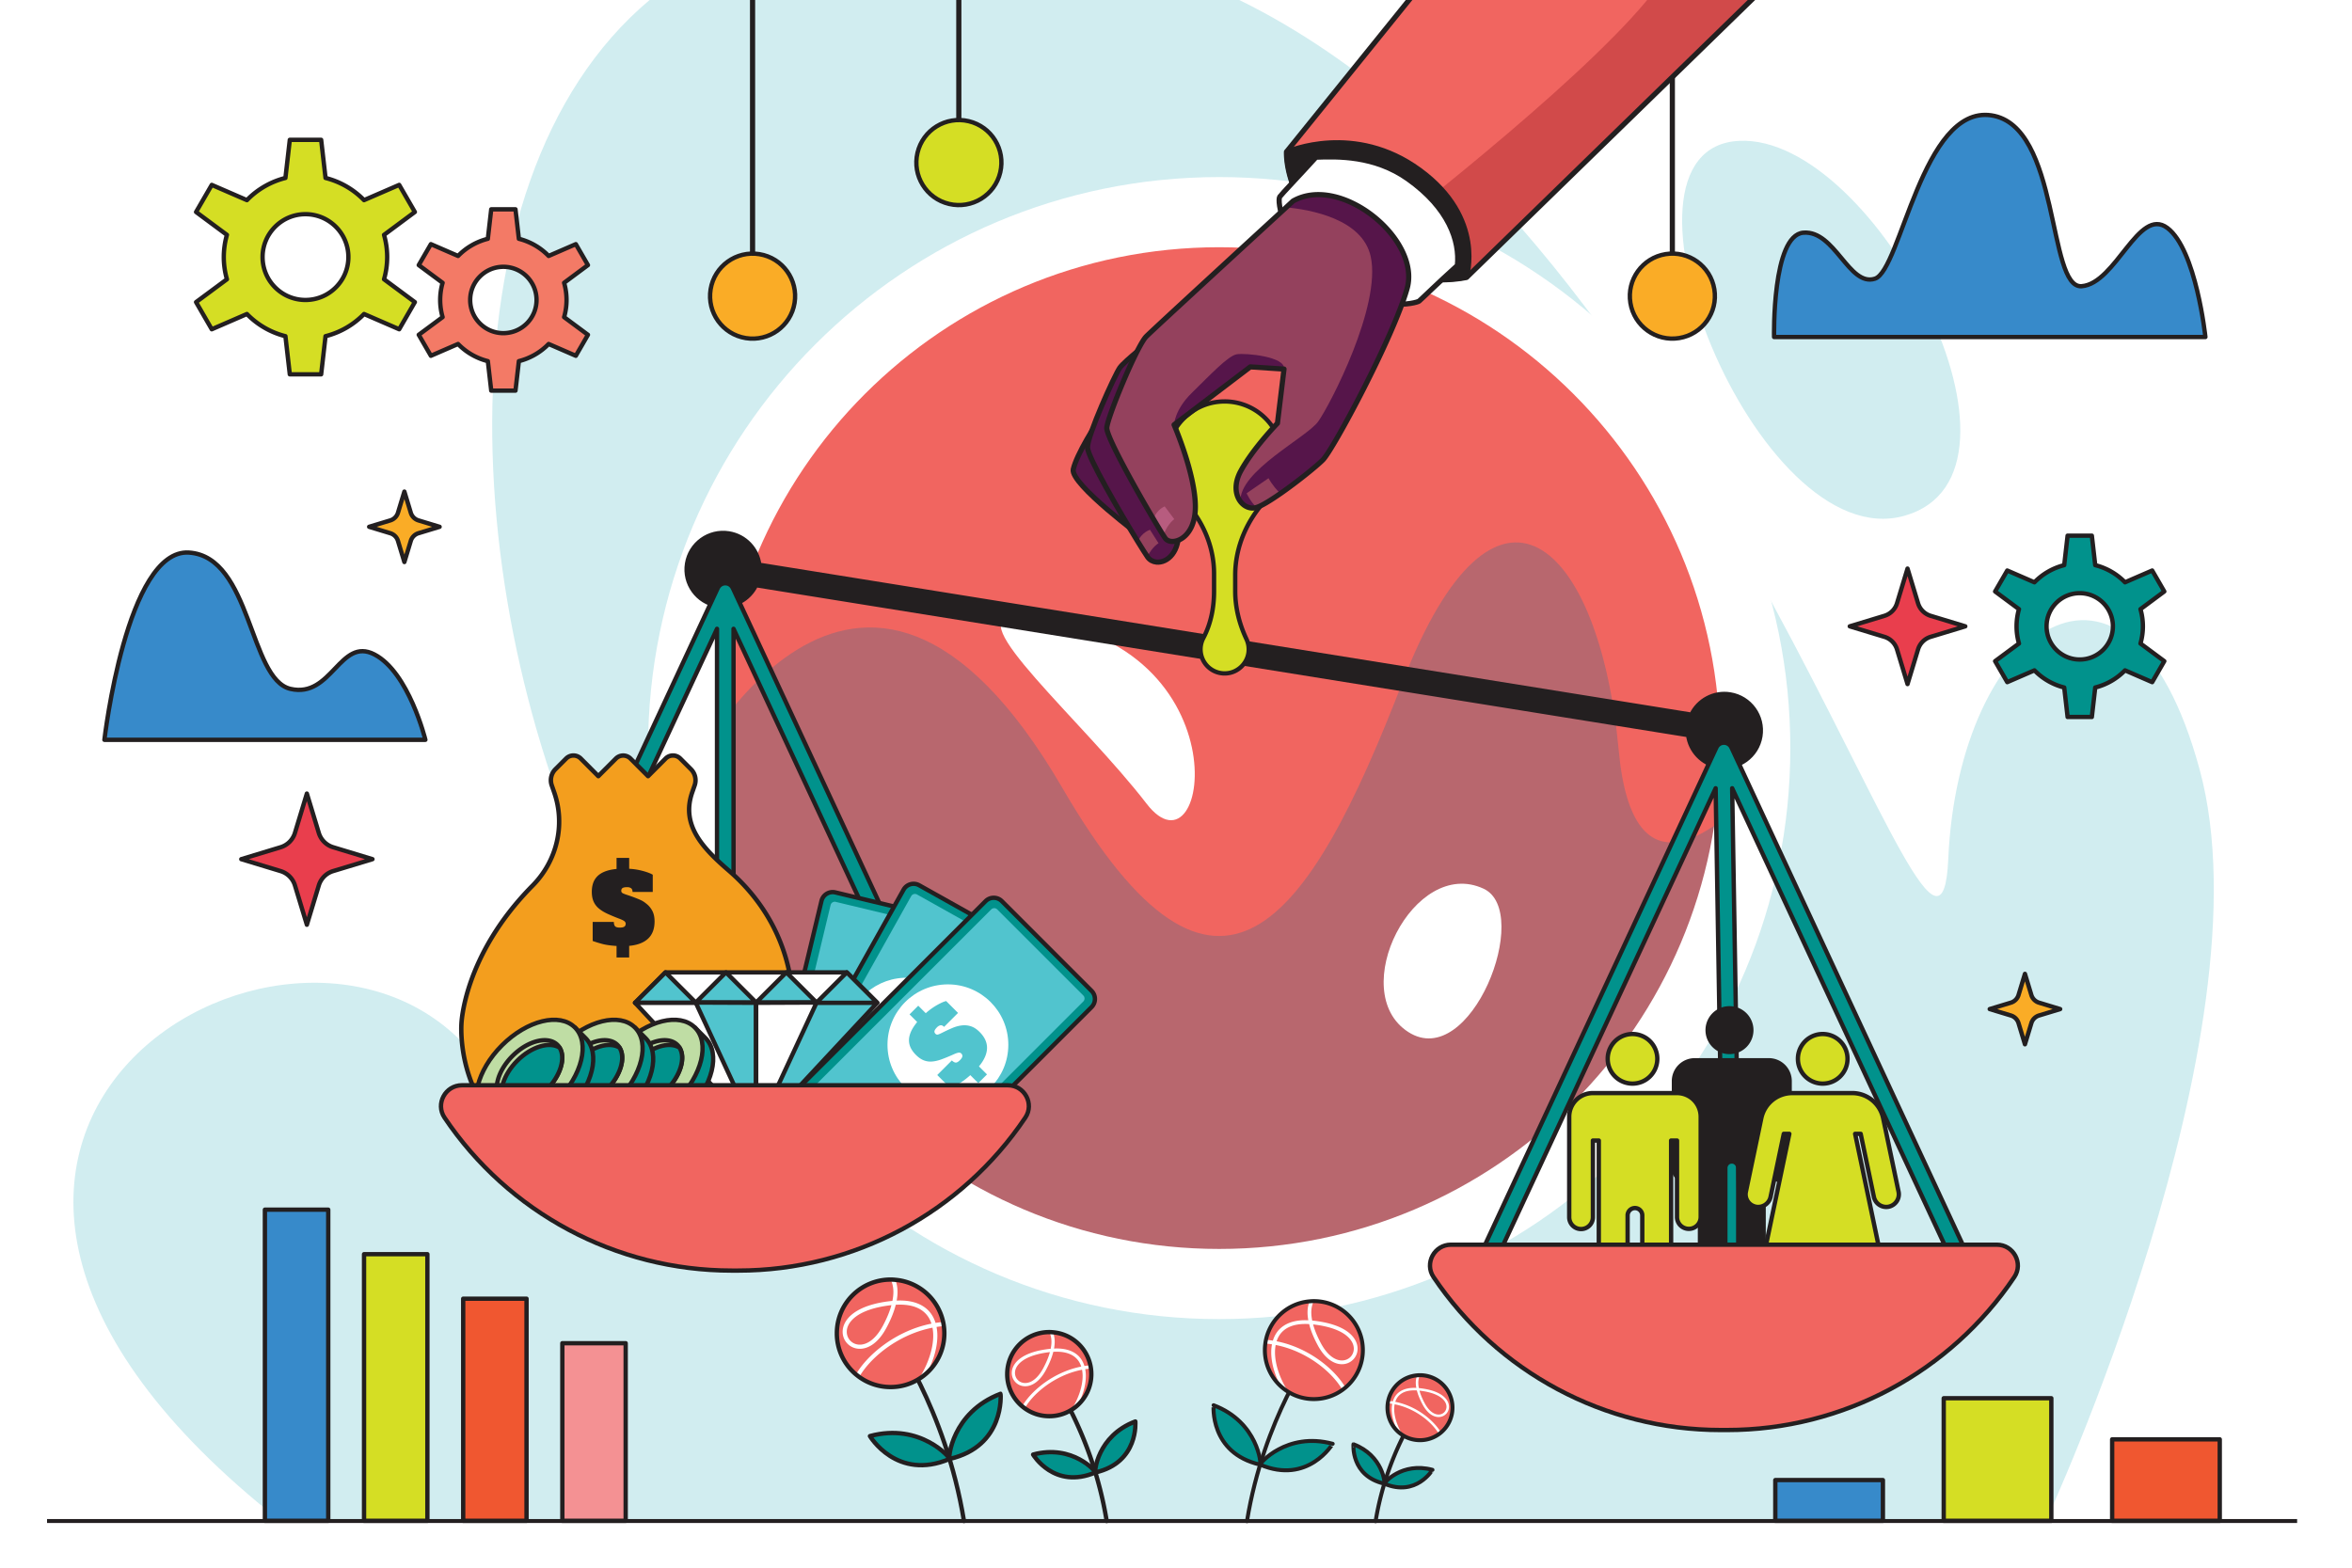 <svg xmlns="http://www.w3.org/2000/svg" xmlns:xlink="http://www.w3.org/1999/xlink" xml:space="preserve" viewBox="0 0 750 500"><path d="M0 0h750v500H0z" style="fill:#fff"/><path d="M701.436 245.513c-22.877-84.303-76.927-45.554-80.175 28.414C618.135 345.139 549.556 75.681 395.176 0H207.144c-69.797 58.59-60.247 201.361-11.417 294.972 73.296 140.516 10.892 103.263-46.671 39.231S-64.633 363.788 89.47 485.115h562.928s71.915-155.299 49.038-239.602" style="fill:#d1edf0"/><path d="M554.68 44.918c-46.793 2.087 5.542 132.965 52.617 119.58s-9.3-121.512-52.617-119.58" style="fill:#d1edf0"/><path d="M562.601 238.595c0 3.518-.099 7.011-.311 10.467-5.408 91.134-81.028 163.361-173.517 163.361-92.315 0-167.811-71.94-173.492-162.826a179 179 0 0 1-.336-11.002c0-96.008 77.82-173.828 173.828-173.828s173.828 77.821 173.828 173.828" style="fill:#f16560;stroke:#231f20;stroke-width:1.308;stroke-linecap:round;stroke-linejoin:round;stroke-miterlimit:10"/><path d="M562.291 249.062c-5.408 91.134-81.028 163.361-173.517 163.361-92.315 0-167.811-71.94-173.492-162.826 2.35-1.069 3.779-1.678 3.779-1.678s53.89-109.806 119.739 3.444c49.589 85.316 78.666 43.174 108.352-33.59 29.674-76.764 62.94-44.989 69.019 21.519 4.462 48.83 31.873 25.583 46.12 9.77" style="opacity:.3;fill:#326c92"/><path d="M323.863 197.041c-18.39-1.152 21.447 32.912 41.763 59.294s32.064-54.67-41.763-59.294M473.1 283.452c-22.237-10.387-43.953 32.84-24.049 45.685 19.905 12.846 39.795-38.33 24.049-45.685" style="fill:#fff"/><path d="M388.773 56.476c-100.582 0-182.12 81.537-182.12 182.12 0 100.582 81.538 182.12 182.12 182.12s182.12-81.537 182.12-182.12-81.537-182.12-182.12-182.12m0 341.862c-88.225 0-159.743-71.518-159.743-159.743S300.548 78.852 388.773 78.852s159.743 71.518 159.743 159.743-71.517 159.743-159.743 159.743" style="fill:#fff"/><path d="M123.461 81.985c0-2.45-.356-4.821-1.001-7.074l9.827-7.298-4.993-8.642-11.21 4.861a26 26 0 0 0-12.278-7.074l-1.396-12.159h-9.999l-1.396 12.159a26 26 0 0 0-12.277 7.074l-11.211-4.861-5.006 8.642 9.84 7.298a25.7 25.7 0 0 0-1.001 7.074c0 2.463.356 4.835 1.001 7.087l-9.84 7.285 5.006 8.655 11.211-4.861a26 26 0 0 0 12.277 7.074l1.396 12.159h9.999l1.396-12.159a26 26 0 0 0 12.278-7.074l11.21 4.861 4.993-8.655-9.827-7.285a25.7 25.7 0 0 0 1.001-7.087M97.404 95.672c-7.548 0-13.674-6.125-13.674-13.687 0-7.548 6.126-13.674 13.674-13.674 7.562 0 13.687 6.126 13.687 13.674 0 7.562-6.126 13.687-13.687 13.687" style="fill:#d5de24;stroke:#231f20;stroke-width:1.386;stroke-linecap:round;stroke-linejoin:round;stroke-miterlimit:10"/><path d="M180.654 95.667c0-1.895-.275-3.728-.774-5.47l7.599-5.643-3.861-6.683-8.669 3.759a20.1 20.1 0 0 0-9.494-5.47l-1.08-9.402h-7.732l-1.08 9.402a20.1 20.1 0 0 0-9.494 5.47l-8.669-3.759-3.871 6.683 7.609 5.643a19.8 19.8 0 0 0-.774 5.47c0 1.905.275 3.739.774 5.48l-7.609 5.633 3.871 6.693 8.669-3.759a20.1 20.1 0 0 0 9.494 5.47l1.08 9.402h7.732l1.08-9.402a20.1 20.1 0 0 0 9.494-5.47l8.669 3.759 3.861-6.693-7.599-5.633c.499-1.742.774-3.575.774-5.48m-20.149 10.584c-5.837 0-10.574-4.737-10.574-10.584 0-5.837 4.737-10.574 10.574-10.574 5.847 0 10.584 4.737 10.584 10.574 0 5.847-4.737 10.584-10.584 10.584" style="fill:#f37a66;stroke:#231f20;stroke-width:1.386;stroke-linecap:round;stroke-linejoin:round;stroke-miterlimit:10"/><path d="M683.322 199.758c0-1.895-.275-3.728-.774-5.47l7.599-5.643-3.861-6.683-8.669 3.759a20.1 20.1 0 0 0-9.494-5.47l-1.08-9.402h-7.732l-1.08 9.402a20.1 20.1 0 0 0-9.494 5.47l-8.669-3.759-3.871 6.683 7.609 5.643a19.8 19.8 0 0 0-.774 5.47c0 1.905.275 3.738.774 5.48l-7.609 5.633 3.871 6.693 8.669-3.759a20.1 20.1 0 0 0 9.494 5.47l1.08 9.402h7.732l1.08-9.402a20.1 20.1 0 0 0 9.494-5.47l8.669 3.759 3.861-6.693-7.599-5.633c.499-1.742.774-3.576.774-5.48m-20.149 10.583c-5.837 0-10.574-4.737-10.574-10.584 0-5.837 4.737-10.574 10.574-10.574 5.847 0 10.584 4.737 10.584 10.574 0 5.848-4.737 10.584-10.584 10.584" style="fill:#01928c;stroke:#231f20;stroke-width:1.386;stroke-linecap:round;stroke-linejoin:round;stroke-miterlimit:10"/><path d="M565.715 107.489h137.54s-2.96-27.893-12.136-34.792-16.377 17.728-27.33 18.586-6.809-51.239-28.813-54.495-28.811 49.433-37.1 52.097c-8.288 2.664-12.728-15.44-22.792-14.676-10.063.764-9.369 33.28-9.369 33.28M33.293 235.958h102.354s-5.269-21.516-16.247-27.225c-10.978-5.708-13.613 14.052-26.786 10.978s-12.44-42.155-32.347-43.472-26.974 59.719-26.974 59.719" style="fill:#378aca;stroke:#231f20;stroke-width:1.386;stroke-linecap:round;stroke-linejoin:round;stroke-miterlimit:10"/><path d="M239.977 0v82.32" style="fill:none;stroke:#231f20;stroke-width:1.651;stroke-miterlimit:10"/><circle cx="239.977" cy="94.448" r="13.56" style="fill:#faac26;stroke:#231f20;stroke-width:1.386;stroke-linecap:round;stroke-linejoin:round;stroke-miterlimit:10" transform="rotate(-80.781 239.98 94.444)"/><path d="M305.744 0v47.201" style="fill:none;stroke:#231f20;stroke-width:1.651;stroke-miterlimit:10"/><circle cx="305.744" cy="51.829" r="13.56" style="fill:#d5de24;stroke:#231f20;stroke-width:1.386;stroke-linecap:round;stroke-linejoin:round;stroke-miterlimit:10" transform="rotate(-76.714 305.767 51.824)"/><path d="M533.273 24.567V82.32" style="fill:none;stroke:#231f20;stroke-width:1.651;stroke-miterlimit:10"/><circle cx="533.273" cy="94.448" r="13.56" style="fill:#faac26;stroke:#231f20;stroke-width:1.386;stroke-linecap:round;stroke-linejoin:round;stroke-miterlimit:10" transform="rotate(-9.213 533.225 94.392)"/><path d="m97.855 253.107 3.804 12.539a6.86 6.86 0 0 0 4.573 4.573l12.539 3.804-12.539 3.803a6.86 6.86 0 0 0-4.573 4.573l-3.804 12.539-3.804-12.538a6.86 6.86 0 0 0-4.573-4.573l-12.539-3.803 12.539-3.804a6.86 6.86 0 0 0 4.573-4.573z" style="fill:#e93e4d;stroke:#231f20;stroke-width:1.386;stroke-linecap:round;stroke-linejoin:round;stroke-miterlimit:10"/><path d="m645.709 310.607 2.042 6.732a3.68 3.68 0 0 0 2.455 2.455l6.732 2.042-6.732 2.042a3.68 3.68 0 0 0-2.455 2.455l-2.042 6.732-2.042-6.732a3.68 3.68 0 0 0-2.455-2.455l-6.732-2.042 6.732-2.042a3.68 3.68 0 0 0 2.455-2.455zM128.947 156.793l2.042 6.732a3.68 3.68 0 0 0 2.455 2.455l6.732 2.042-6.732 2.042a3.68 3.68 0 0 0-2.455 2.455l-2.042 6.732-2.042-6.732a3.68 3.68 0 0 0-2.455-2.455l-6.732-2.042 6.732-2.042a3.68 3.68 0 0 0 2.455-2.455z" style="fill:#faac26;stroke:#231f20;stroke-width:1.386;stroke-linecap:round;stroke-linejoin:round;stroke-miterlimit:10"/><path d="m608.268 181.346 3.349 11.04a6.04 6.04 0 0 0 4.027 4.027l11.04 3.349-11.04 3.349a6.04 6.04 0 0 0-4.027 4.027l-3.349 11.04-3.349-11.04a6.04 6.04 0 0 0-4.027-4.027l-11.04-3.349 11.04-3.349a6.04 6.04 0 0 0 4.027-4.027z" style="fill:#e93e4d;stroke:#231f20;stroke-width:1.386;stroke-linecap:round;stroke-linejoin:round;stroke-miterlimit:10"/><path d="M84.47 385.811h20.199v99.239H84.47z" style="fill:#378aca;stroke:#231f20;stroke-width:1.386;stroke-linecap:round;stroke-linejoin:round;stroke-miterlimit:10"/><path d="M116.086 400.009h20.199v85.041h-20.199z" style="fill:#d5de24;stroke:#231f20;stroke-width:1.386;stroke-linecap:round;stroke-linejoin:round;stroke-miterlimit:10"/><path d="M147.702 414.207h20.199v70.843h-20.199z" style="fill:#f05730;stroke:#231f20;stroke-width:1.386;stroke-linecap:round;stroke-linejoin:round;stroke-miterlimit:10"/><path d="M179.318 428.405h20.199v56.645h-20.199z" style="fill:#f49193;stroke:#231f20;stroke-width:1.386;stroke-linecap:round;stroke-linejoin:round;stroke-miterlimit:10"/><path d="M566.106 472.057h34.312v12.993h-34.312z" style="fill:#378aca;stroke:#231f20;stroke-width:1.386;stroke-linecap:round;stroke-linejoin:round;stroke-miterlimit:10"/><path d="M619.811 445.957h34.312v39.093h-34.312z" style="fill:#d5de24;stroke:#231f20;stroke-width:1.386;stroke-linecap:round;stroke-linejoin:round;stroke-miterlimit:10"/><path d="M673.517 459.064h34.312v25.986h-34.312z" style="fill:#f05730;stroke:#231f20;stroke-width:1.386;stroke-linecap:round;stroke-linejoin:round;stroke-miterlimit:10"/><path d="M15 485.115h717.5" style="fill:#fff;stroke:#231f20;stroke-width:1.256;stroke-miterlimit:10"/><path d="M283.99 425.249s17.49 23.713 23.4 59.866" style="fill:none;stroke:#231f20;stroke-width:1.386;stroke-linecap:round;stroke-linejoin:round;stroke-miterlimit:10"/><path d="M302.782 465.325c-.46.105.638-14.864 16.281-20.792.001.001 1.524 16.719-16.281 20.792" style="fill:#01928c;stroke:#231f20;stroke-width:1.386;stroke-linecap:round;stroke-linejoin:round;stroke-miterlimit:10"/><path d="M302.782 465.325c.434-.184-9.231-11.667-25.379-7.298 0 0 8.567 14.437 25.379 7.298" style="fill:#01928c;stroke:#231f20;stroke-width:1.386;stroke-linecap:round;stroke-linejoin:round;stroke-miterlimit:10"/><path d="M301.128 425.248c0 4.966-2.108 9.445-5.493 12.581a16.7 16.7 0 0 1-2.74 2.055c0 .013-.013.013-.013.013a17 17 0 0 1-8.892 2.49 17.1 17.1 0 0 1-9.999-3.214c-.355-.263-.711-.54-1.054-.817a17.1 17.1 0 0 1-6.086-13.108c0-9.472 7.667-17.138 17.138-17.138h.026c.5 0 .988.026 1.475.079 7.561.646 13.7 6.192 15.255 13.45.092.421.172.856.224 1.304.106.75.159 1.528.159 2.305" style="fill:#f16560"/><path d="M300.97 422.943a14 14 0 0 0-.224-1.304c-.816.066-1.62.171-2.424.29-.448-1.449-1.159-2.779-2.2-3.873-1.963-2.055-4.993-3.28-9.155-3.267-.342 0-.685.013-1.041.026.184-.988.277-1.897.277-2.74 0-1.515-.277-2.806-.711-3.886a14 14 0 0 0-1.475-.079c.514 1.028.856 2.319.869 3.965 0 .843-.105 1.792-.316 2.832-.092.013-.171.013-.263.026-5.678.606-9.537 2.029-12.027 3.82-2.477 1.792-3.583 3.992-3.583 6.007 0 1.489.593 2.858 1.581 3.833.975.988 2.358 1.594 3.899 1.594 2.793 0 5.981-1.95 8.523-6.758 1.488-2.779 2.411-5.177 2.938-7.285.461-.026.909-.04 1.331-.04 3.926 0 6.534 1.12 8.194 2.859.856.896 1.462 1.976 1.858 3.201-6.244 1.225-11.922 4.15-16.375 7.667-2.951 2.332-5.375 4.927-7.074 7.496a21 21 0 0 0-.633 1.028c.343.277.699.553 1.054.817.211-.369.435-.751.685-1.12 2.398-3.636 6.442-7.456 11.448-10.341 3.372-1.95 7.179-3.465 11.224-4.255.145.803.237 1.66.237 2.542 0 4.347-1.805 9.511-4.69 13.885a16.7 16.7 0 0 0 2.74-2.055c2.029-3.86 3.267-8.049 3.267-11.83 0-.948-.092-1.884-.263-2.779a33 33 0 0 1 2.329-.276m-19.43-.119c-2.424 4.545-5.23 6.047-7.364 6.047-2.384 0-4.15-1.844-4.163-4.11 0-1.528.817-3.32 3.043-4.94 2.187-1.581 5.783-2.951 11.197-3.557-.514 1.883-1.37 4.044-2.713 6.56" style="fill:#fff"/><path d="M301.128 425.248c0 4.966-2.108 9.445-5.493 12.581a16.7 16.7 0 0 1-2.74 2.055c0 .013-.013.013-.013.013a17 17 0 0 1-8.892 2.49 17.1 17.1 0 0 1-9.999-3.214c-.355-.263-.711-.54-1.054-.817a17.1 17.1 0 0 1-6.086-13.108c0-9.472 7.667-17.138 17.138-17.138h.026c.5 0 .988.026 1.475.079 7.561.646 13.7 6.192 15.255 13.45.092.421.172.856.224 1.304.106.75.159 1.528.159 2.305M334.588 438.271s13.686 18.555 18.31 46.844" style="fill:none;stroke:#231f20;stroke-width:1.386;stroke-linecap:round;stroke-linejoin:round;stroke-miterlimit:10"/><path d="M349.293 469.63c-.36.082.499-11.63 12.74-16.269 0 0 1.191 13.082-12.74 16.269" style="fill:#01928c;stroke:#231f20;stroke-width:1.386;stroke-linecap:round;stroke-linejoin:round;stroke-miterlimit:10"/><path d="M349.293 469.63c.34-.144-7.223-9.129-19.859-5.711 0 0 6.704 11.297 19.859 5.711" style="fill:#01928c;stroke:#231f20;stroke-width:1.386;stroke-linecap:round;stroke-linejoin:round;stroke-miterlimit:10"/><path d="M347.998 438.27c0 3.886-1.649 7.391-4.298 9.844a13 13 0 0 1-2.144 1.608c0 .01-.01.01-.01.01a13.3 13.3 0 0 1-6.958 1.948 13.37 13.37 0 0 1-7.824-2.515 26 26 0 0 1-.825-.639 13.38 13.38 0 0 1-4.762-10.256c0-7.411 5.999-13.41 13.41-13.41h.021c.392 0 .773.021 1.155.062 5.916.505 10.72 4.845 11.936 10.524.072.33.134.67.175 1.021.083.587.124 1.195.124 1.803" style="fill:#f16560"/><path d="M347.875 436.466c-.041-.35-.103-.691-.175-1.021-.639.052-1.268.134-1.897.227-.35-1.134-.907-2.175-1.721-3.031-1.536-1.608-3.907-2.567-7.164-2.556-.268 0-.536.01-.814.021.144-.773.216-1.484.216-2.144 0-1.185-.216-2.195-.556-3.041a11 11 0 0 0-1.155-.062c.402.804.67 1.814.68 3.103 0 .66-.082 1.402-.247 2.216-.072.01-.134.01-.206.021-4.443.474-7.463 1.587-9.411 2.989-1.938 1.402-2.803 3.123-2.803 4.7 0 1.165.464 2.237 1.237 3 .763.773 1.845 1.247 3.051 1.247 2.185 0 4.68-1.526 6.669-5.288 1.165-2.175 1.886-4.051 2.299-5.7a18 18 0 0 1 1.041-.031c3.072 0 5.113.876 6.411 2.237.67.701 1.144 1.546 1.454 2.505-4.886.958-9.329 3.247-12.813 5.999-2.309 1.824-4.206 3.855-5.535 5.865q-.262.402-.495.804c.268.216.547.433.825.639.165-.289.34-.587.536-.876 1.876-2.845 5.041-5.834 8.958-8.092 2.639-1.526 5.618-2.711 8.782-3.329.113.629.185 1.299.185 1.989 0 3.402-1.412 7.442-3.67 10.865.773-.464 1.484-1 2.144-1.608 1.587-3.02 2.556-6.298 2.556-9.256 0-.742-.072-1.474-.206-2.175a26 26 0 0 1 1.824-.217m-15.204-.092c-1.897 3.556-4.092 4.731-5.762 4.731-1.866 0-3.247-1.443-3.257-3.216 0-1.196.639-2.598 2.381-3.865 1.711-1.237 4.525-2.309 8.762-2.783-.403 1.473-1.073 3.164-2.124 5.133" style="fill:#fff"/><path d="M347.998 438.27c0 3.886-1.649 7.391-4.298 9.844a13 13 0 0 1-2.144 1.608c0 .01-.01.01-.01.01a13.3 13.3 0 0 1-6.958 1.948 13.37 13.37 0 0 1-7.824-2.515 26 26 0 0 1-.825-.639 13.38 13.38 0 0 1-4.762-10.256c0-7.411 5.999-13.41 13.41-13.41h.021c.392 0 .773.021 1.155.062 5.916.505 10.72 4.845 11.936 10.524.072.33.134.67.175 1.021.083.587.124 1.195.124 1.803" style="fill:none;stroke:#231f20;stroke-width:1.386;stroke-linecap:round;stroke-linejoin:round;stroke-miterlimit:10"/><path d="M418.96 430.604s-15.944 21.616-21.331 54.572" style="fill:none;stroke:#231f20;stroke-width:1.264;stroke-linecap:round;stroke-linejoin:round;stroke-miterlimit:10"/><path d="M401.829 467.137c.419.096-.582-13.549-14.842-18.953 0-.001-1.388 15.24 14.842 18.953" style="fill:#01928c;stroke:#231f20;stroke-width:1.264;stroke-linecap:round;stroke-linejoin:round;stroke-miterlimit:10"/><path d="M401.829 467.137c-.396-.168 8.415-10.636 23.135-6.653 0-.001-7.81 13.16-23.135 6.653" style="fill:#01928c;stroke:#231f20;stroke-width:1.264;stroke-linecap:round;stroke-linejoin:round;stroke-miterlimit:10"/><path d="M403.337 430.603c0 4.527 1.921 8.61 5.007 11.468a15.2 15.2 0 0 0 2.498 1.873c0 .012.012.012.012.012a15.5 15.5 0 0 0 8.106 2.27c3.41 0 6.557-1.093 9.115-2.93.324-.24.648-.492.961-.744a15.6 15.6 0 0 0 5.548-11.949c0-8.634-6.989-15.623-15.623-15.623h-.024c-.456 0-.901.024-1.345.072-6.893.588-12.489 5.644-13.906 12.261-.084.384-.156.781-.204 1.189a15 15 0 0 0-.145 2.101" style="fill:#f16560"/><path d="M405.606 428.754c-.156.816-.24 1.669-.24 2.534 0 3.446 1.129 7.265 2.978 10.783a15.2 15.2 0 0 0 2.498 1.873c-2.63-3.987-4.275-8.694-4.275-12.657 0-.805.084-1.585.216-2.318 3.687.721 7.157 2.102 10.231 3.879 4.563 2.63 8.25 6.112 10.436 9.427.228.336.432.685.625 1.021.324-.24.648-.492.961-.744q-.27-.469-.577-.937c-1.549-2.342-3.759-4.707-6.448-6.833-4.059-3.206-9.234-5.872-14.927-6.989.36-1.117.913-2.102 1.693-2.918 1.513-1.585 3.891-2.606 7.469-2.606.384 0 .792.012 1.213.036.48 1.922 1.321 4.107 2.678 6.641 2.318 4.383 5.224 6.16 7.77 6.16 1.405 0 2.666-.553 3.554-1.453a4.9 4.9 0 0 0 1.441-3.494c0-1.837-1.008-3.843-3.266-5.476-2.27-1.633-5.788-2.93-10.964-3.482-.084-.012-.156-.012-.24-.024-.192-.949-.288-1.813-.288-2.582.012-1.501.324-2.678.792-3.615-.456 0-.901.024-1.345.072-.396.985-.648 2.162-.648 3.543 0 .768.084 1.597.252 2.498-.324-.012-.637-.024-.949-.024-3.795-.012-6.557 1.105-8.346 2.978-.949.997-1.597 2.21-2.005 3.531a34 34 0 0 0-2.21-.264c-.084.384-.156.781-.204 1.189q1.08.088 2.125.251m13.114-6.341c4.935.552 8.214 1.801 10.207 3.242 2.029 1.477 2.774 3.11 2.774 4.503-.012 2.065-1.621 3.747-3.794 3.747-1.945 0-4.503-1.369-6.713-5.512-1.225-2.293-2.006-4.263-2.474-5.98" style="fill:#fff"/><path d="M403.337 430.603c0 4.527 1.921 8.61 5.007 11.468a15.2 15.2 0 0 0 2.498 1.873c0 .012.012.012.012.012a15.5 15.5 0 0 0 8.106 2.27c3.41 0 6.557-1.093 9.115-2.93.324-.24.648-.492.961-.744a15.6 15.6 0 0 0 5.548-11.949c0-8.634-6.989-15.623-15.623-15.623h-.024c-.456 0-.901.024-1.345.072-6.893.588-12.489 5.644-13.906 12.261-.084.384-.156.781-.204 1.189a15 15 0 0 0-.145 2.101M452.801 448.969s-10.578 14.342-14.153 36.207" style="fill:none;stroke:#231f20;stroke-width:1.264;stroke-linecap:round;stroke-linejoin:round;stroke-miterlimit:10"/><path d="M441.435 473.207c.278.064-.386-8.99-9.847-12.575-.001 0-.922 10.112 9.847 12.575" style="fill:#01928c;stroke:#231f20;stroke-width:1.264;stroke-linecap:round;stroke-linejoin:round;stroke-miterlimit:10"/><path d="M441.435 473.207c-.263-.112 5.583-7.057 15.35-4.414-.001 0-5.182 8.732-15.35 4.414" style="fill:#01928c;stroke:#231f20;stroke-width:1.264;stroke-linecap:round;stroke-linejoin:round;stroke-miterlimit:10"/><path d="M442.435 448.968c0 3.004 1.275 5.713 3.322 7.609q.763.705 1.657 1.243c0 .008.008.008.008.008a10.3 10.3 0 0 0 5.378 1.506 10.33 10.33 0 0 0 6.684-2.438 10.34 10.34 0 0 0 3.681-7.928 10.36 10.36 0 0 0-10.366-10.365h-.016q-.453 0-.892.048c-4.573.39-8.286 3.745-9.226 8.135a8 8 0 0 0-.136.789c-.062.453-.094.923-.094 1.393" style="fill:#f16560"/><path d="M443.941 447.741a9 9 0 0 0-.159 1.681c0 2.287.749 4.82 1.976 7.155q.763.705 1.657 1.243c-1.745-2.645-2.836-5.768-2.836-8.398 0-.534.056-1.052.143-1.538 2.446.478 4.749 1.394 6.788 2.573 3.028 1.745 5.474 4.056 6.924 6.254.151.223.287.454.414.677a19 19 0 0 0 .637-.494q-.18-.31-.383-.621c-1.028-1.554-2.494-3.123-4.278-4.534-2.693-2.127-6.127-3.896-9.904-4.637.239-.741.606-1.394 1.124-1.936 1.004-1.052 2.581-1.729 4.956-1.729.255 0 .526.008.805.024.319 1.275.876 2.725 1.777 4.406 1.538 2.908 3.466 4.087 5.155 4.087.932 0 1.769-.367 2.358-.964.598-.59.956-1.418.956-2.318 0-1.219-.669-2.55-2.167-3.633-1.506-1.083-3.84-1.944-7.274-2.31-.056-.008-.104-.008-.159-.016a8.7 8.7 0 0 1-.191-1.713c.008-.996.215-1.777.526-2.398q-.453 0-.892.048c-.263.653-.43 1.434-.43 2.35q0 .763.167 1.657c-.215-.008-.422-.016-.629-.016-2.518-.008-4.35.733-5.537 1.976-.629.661-1.06 1.466-1.331 2.342a22 22 0 0 0-1.466-.175 8 8 0 0 0-.136.789q.716.06 1.409.168m8.7-4.207c3.274.366 5.45 1.195 6.772 2.151 1.346.98 1.84 2.064 1.84 2.988-.008 1.37-1.075 2.486-2.518 2.486-1.291 0-2.988-.908-4.454-3.657-.811-1.522-1.329-2.828-1.64-3.968" style="fill:#fff"/><path d="M442.435 448.968c0 3.004 1.275 5.713 3.322 7.609q.763.705 1.657 1.243c0 .008.008.008.008.008a10.3 10.3 0 0 0 5.378 1.506 10.33 10.33 0 0 0 6.684-2.438 10.34 10.34 0 0 0 3.681-7.928 10.36 10.36 0 0 0-10.366-10.365h-.016q-.453 0-.892.048c-4.573.39-8.286 3.745-9.226 8.135a8 8 0 0 0-.136.789c-.062.453-.094.923-.094 1.393" style="fill:none;stroke:#231f20;stroke-width:1.264;stroke-linecap:round;stroke-linejoin:round;stroke-miterlimit:10"/><defs><path id="a" d="M0 0h750v500H0z"/></defs><clipPath id="b"><use xlink:href="#a" style="overflow:visible"/></clipPath><g style="clip-path:url(#b)"><path d="M551.701 221.478c-5.214-.839-10.17 1.931-12.339 6.466l-297.244-47.811c-.638-4.986-4.475-9.17-9.69-10.009-6.345-1.021-12.316 3.296-13.337 9.641s3.296 12.316 9.641 13.337c5.214.839 10.17-1.931 12.339-6.466l297.244 47.811c.638 4.986 4.475 9.17 9.69 10.009 6.345 1.021 12.316-3.296 13.337-9.641s-3.296-12.316-9.641-13.337" style="fill:#231f20;stroke:#231f20;stroke-width:1.386;stroke-linecap:round;stroke-linejoin:round;stroke-miterlimit:10"/><path d="M393.881 183.47v5.062c0 5.305 1.313 10.495 3.577 15.292a7.7 7.7 0 0 1 .656 4.362c-.468 3.417-3.3 6.163-6.728 6.543a7.682 7.682 0 0 1-7.667-11.225c2.434-4.585 3.417-9.802 3.417-14.993v-5.463c0-8.947-3.759-17.346-9.947-23.808a18.4 18.4 0 0 1-5.028-14.655c.857-8.544 7.73-15.491 16.267-16.426 11.114-1.217 20.523 7.46 20.523 18.328 0 4.888-1.905 9.335-5.015 12.638-6.255 6.645-10.055 15.22-10.055 24.345" style="fill:#d5de24;stroke:#231f20;stroke-width:1.386;stroke-linecap:round;stroke-linejoin:round;stroke-miterlimit:10"/><path d="m628.036 401.646-75.93-163.256c-.019-.04-.046-.073-.067-.112-.034-.064-.066-.129-.105-.19q-.034-.054-.071-.107-.055-.074-.114-.143-.061-.078-.129-.152a2 2 0 0 0-.24-.217c-.048-.039-.093-.079-.144-.115l-.106-.071c-.061-.039-.126-.071-.19-.105-.039-.021-.072-.048-.113-.067q-.02-.007-.039-.014l-.112-.045c-.07-.027-.141-.046-.214-.068-.06-.018-.118-.04-.178-.054l-.096-.018c-.073-.013-.146-.018-.22-.025-.071-.007-.141-.017-.211-.018q-.021-.002-.042-.004-.021.002-.042.004c-.07.001-.141.012-.211.018-.074.007-.147.012-.22.025q-.048.008-.096.017c-.06.013-.119.036-.178.054-.072.021-.144.04-.214.068l-.111.045q-.02.007-.04.014c-.041.019-.074.046-.113.067-.064.034-.129.066-.19.105l-.105.07q-.075.055-.144.115-.078.062-.151.129l-.087.087q-.069.075-.13.152-.06.069-.114.144-.036.051-.07.105c-.04.062-.072.126-.106.191-.021.039-.048.072-.067.112l-75.931 163.256a2.634 2.634 0 1 0 4.778 2.222l70.908-152.456 2.5 151.345a2.635 2.635 0 1 0 5.27 0l-2.5-151.344 70.907 152.455a2.636 2.636 0 0 0 3.5 1.278 2.63 2.63 0 0 0 1.278-3.497" style="fill:#01928c;stroke:#231f20;stroke-width:1.386;stroke-linecap:round;stroke-linejoin:round;stroke-miterlimit:10"/><path d="M551.41 335.515a6.96 6.96 0 1 0 0-13.919 6.96 6.96 0 0 0 0 13.919M564.034 338.172h-1.66v.002H542.09v-.002h-1.66a6.643 6.643 0 0 0-6.643 6.643v28.145a3.321 3.321 0 0 0 6.642 0v-21.464h1.656v45.49h8.088V372.56a2.058 2.058 0 1 1 4.114 0v24.426h8.088v-45.49h1.657v21.464a3.32 3.32 0 0 0 3.321 3.321h0a3.32 3.32 0 0 0 3.322-3.321v-28.145a6.64 6.64 0 0 0-6.641-6.643" style="fill:#231f20;stroke:#231f20;stroke-width:1.386;stroke-linecap:round;stroke-linejoin:round;stroke-miterlimit:10"/><path d="M520.416 345.607a7.909 7.909 0 1 0-.001-15.815 7.909 7.909 0 0 0 .001 15.815M534.762 348.626h-1.887v.002h-23.05v-.002h-1.887a7.55 7.55 0 0 0-7.549 7.549v31.985a3.775 3.775 0 1 0 7.549 0v-24.393h1.882v37.885h9.191v-13.947a2.339 2.339 0 1 1 4.676 0v13.947h9.191v-37.885h1.883v24.393a3.775 3.775 0 0 0 3.775 3.775h0a3.775 3.775 0 0 0 3.775-3.775v-31.985a7.547 7.547 0 0 0-7.549-7.549M602.295 384.861c-2.169.45-4.29-.948-4.756-3.117l-4.21-20.117h-1.768l8.388 40.026h-37.76l8.388-40.026h-1.768l-4.21 20.117c-.466 2.169-2.587 3.567-4.756 3.117-2.169-.466-3.567-2.587-3.117-4.756l4.917-23.46a10.09 10.09 0 0 1 9.77-8.018h19.314a10.09 10.09 0 0 1 9.769 8.018l4.917 23.46c.449 2.17-.949 4.29-3.118 4.756M581.068 345.607a7.909 7.909 0 1 0-.001-15.815 7.909 7.909 0 0 0 .001 15.815" style="fill:#d5de24;stroke:#231f20;stroke-width:1.386;stroke-linecap:round;stroke-linejoin:round;stroke-miterlimit:10"/><path d="M636.759 396.986c5.292 0 8.523 5.913 5.572 10.306-20.35 30.29-54.6 48.802-91.594 48.802h-2.042c-36.994 0-71.245-18.513-91.585-48.804-2.95-4.393.281-10.305 5.572-10.305h174.077z" style="fill:#f16560;stroke:#231f20;stroke-width:1.386;stroke-linecap:round;stroke-linejoin:round;stroke-miterlimit:10"/><path d="m309.595 350.795-75.931-163.256c-.019-.04-.046-.073-.067-.112-.034-.064-.066-.129-.105-.19q-.034-.054-.071-.107-.055-.074-.114-.143-.061-.078-.129-.152l-.089-.089q-.073-.068-.15-.128c-.048-.039-.093-.079-.144-.115l-.106-.071c-.061-.039-.126-.071-.19-.105-.039-.021-.072-.048-.113-.067q-.02-.007-.039-.014l-.112-.045c-.07-.027-.141-.046-.214-.068-.06-.018-.118-.04-.178-.054l-.096-.018c-.073-.013-.146-.018-.22-.025-.071-.007-.141-.017-.211-.018q-.022-.002-.042-.004-.021.002-.042.004c-.07.001-.141.012-.211.018-.074.007-.147.012-.22.025q-.048.008-.096.017c-.06.013-.119.036-.178.054-.072.021-.144.04-.214.068l-.111.045c-.013.006-.027.008-.04.014-.041.019-.074.046-.113.067-.064.034-.129.066-.19.105l-.105.07q-.075.055-.144.115-.077.062-.152.129-.045.043-.087.087-.069.074-.13.152-.06.069-.114.144l-.07.105c-.04.062-.072.126-.106.191-.02.039-.048.072-.067.112l-75.931 163.256a2.634 2.634 0 1 0 4.778 2.222l70.908-152.456v151.345a2.635 2.635 0 1 0 5.27 0V200.562l70.907 152.455a2.636 2.636 0 0 0 4.779-2.222" style="fill:#01928c;stroke:#231f20;stroke-width:1.386;stroke-linecap:round;stroke-linejoin:round;stroke-miterlimit:10"/><path d="m308.428 298.501-19.096 79.51a3.67 3.67 0 0 1-4.424 2.711l-39.336-9.447a3.67 3.67 0 0 1-2.711-4.424l19.095-79.51a3.67 3.67 0 0 1 4.424-2.711l39.336 9.447a3.67 3.67 0 0 1 2.712 4.424" style="fill:#01928c;stroke:#231f20;stroke-width:1.386;stroke-linecap:round;stroke-linejoin:round;stroke-miterlimit:10"/><path d="m305.246 298.345-18.819 78.361a1.355 1.355 0 0 1-1.633 1.001l-37.748-9.066a1.355 1.355 0 0 1-1.001-1.633l18.819-78.361a1.355 1.355 0 0 1 1.633-1.001l37.748 9.066a1.355 1.355 0 0 1 1.001 1.633" style="fill:#51c4ce"/><path d="M280.144 313.942c10.346 2.485 16.72 12.887 14.235 23.233s-12.887 16.72-23.233 14.235-16.72-12.887-14.235-23.233 12.887-16.72 23.233-14.235" style="fill:#fff"/><path d="m290.299 338.041-3.495-.839q-.832 2.695-1.704 4.271a36 36 0 0 1-1.545 2.587l-5.767-1.385 1.539-6.407q.873.21 1.381-.039.505-.248.772-1.354.23-.96.038-1.44-.192-.476-.776-.618-.407-.097-.794.165-.386.26-1.038 1.182a61 61 0 0 1-2.464 3.397q-1.131 1.44-2.29 2.285a5.9 5.9 0 0 1-2.492 1.079q-1.335.236-3.054-.177-1.428-.344-2.513-1.02a5.5 5.5 0 0 1-1.764-1.765q-.677-1.086-.904-2.651-.225-1.563.074-3.708l-3.349-.804.917-3.816 3.291.79a22 22 0 0 1 .857-2.351q.442-1.003.899-1.817a20 20 0 0 1 .909-1.477q.453-.662.856-1.058l5.214 1.252-1.469 6.118q-.846-.202-1.262.188c-.279.264-.471.616-.579 1.064q-.231.961-.084 1.441.146.484.757.631.496.118.836-.278.342-.394.85-1.227a50 50 0 0 1 1.931-2.911 11 11 0 0 1 2.148-2.272 6.8 6.8 0 0 1 2.615-1.267q1.439-.346 3.303.101 3.35.804 4.731 3.199 1.38 2.396.82 6.267l3.525.846z" style="fill:#51c4ce"/><path d="m329.821 307.115-39.958 71.344a3.67 3.67 0 0 1-4.994 1.408l-35.296-19.768a3.67 3.67 0 0 1-1.408-4.994l39.958-71.344a3.67 3.67 0 0 1 4.994-1.408l35.296 19.768a3.67 3.67 0 0 1 1.408 4.994" style="fill:#01928c;stroke:#231f20;stroke-width:1.386;stroke-linecap:round;stroke-linejoin:round;stroke-miterlimit:10"/><path d="m326.8 306.1-39.38 70.312a1.355 1.355 0 0 1-1.844.52l-33.87-18.97a1.355 1.355 0 0 1-.52-1.844l39.38-70.312a1.355 1.355 0 0 1 1.844-.52l33.87 18.97c.653.366.886 1.192.52 1.844" style="fill:#51c4ce"/><circle cx="288.993" cy="331.11" r="19.267" style="fill:#fff" transform="rotate(-69.971 288.998 331.117)"/><path d="m301.641 340.25-3.136-1.757q-1.533 2.367-2.799 3.649a37 37 0 0 1-2.189 2.071l-5.175-2.898 3.22-5.749q.783.44 1.34.337.554-.1 1.11-1.094.483-.862.427-1.376-.056-.51-.579-.805-.365-.204-.809-.056-.443.145-1.32.856a61 61 0 0 1-3.294 2.601q-1.48 1.078-2.824 1.578a5.9 5.9 0 0 1-2.691.362q-1.349-.135-2.891-.999-1.28-.718-2.142-1.663a5.46 5.46 0 0 1-1.218-2.177q-.358-1.23-.15-2.797.208-1.565 1.078-3.548l-3.005-1.683 1.918-3.424 2.953 1.654q.767-1.184 1.463-2.031a20.134 20.134 0 0 1 2.633-2.679 7 7 0 0 1 1.111-.786l4.678 2.62-3.074 5.489q-.758-.424-1.266-.161-.51.265-.846.867-.484.863-.472 1.364.009.505.558.813.445.248.881-.04.437-.286 1.151-.951a49 49 0 0 1 2.649-2.277 11 11 0 0 1 2.684-1.604 6.8 6.8 0 0 1 2.861-.51q1.48.058 3.151.994 3.006 1.683 3.685 4.363c.679 2.68.149 3.872-.911 6.254l3.163 1.771z" style="fill:#51c4ce"/><path d="m348.073 321.211-57.821 57.821a3.67 3.67 0 0 1-5.189 0l-28.605-28.605a3.67 3.67 0 0 1 0-5.189l57.821-57.821a3.67 3.67 0 0 1 5.189 0l28.605 28.605a3.67 3.67 0 0 1 0 5.189" style="fill:#01928c;stroke:#231f20;stroke-width:1.386;stroke-linecap:round;stroke-linejoin:round;stroke-miterlimit:10"/><path d="M345.44 319.415 288.456 376.4a1.354 1.354 0 0 1-1.915 0l-27.451-27.45a1.355 1.355 0 0 1 0-1.916l56.985-56.985a1.354 1.354 0 0 1 1.915 0l27.45 27.451c.53.529.53 1.386 0 1.915" style="fill:#51c4ce"/><circle cx="302.265" cy="333.225" r="19.267" style="fill:#fff"/><path d="m311.957 345.455-2.542-2.542q-2.118 1.863-3.685 2.752a36 36 0 0 1-2.669 1.399l-4.194-4.194 4.659-4.659q.634.635 1.198.688.56.053 1.365-.752.698-.699.784-1.208.085-.506-.339-.932-.296-.295-.764-.274-.465.02-1.503.465a61 61 0 0 1-3.876 1.609q-1.717.636-3.147.752a5.9 5.9 0 0 1-2.688-.382q-1.261-.497-2.511-1.746-1.037-1.038-1.61-2.182a5.5 5.5 0 0 1-.582-2.426q-.01-1.28.615-2.733.625-1.45 2-3.123l-2.436-2.436 2.775-2.775 2.393 2.393a22 22 0 0 1 1.959-1.557 21 21 0 0 1 1.716-1.08 20 20 0 0 1 1.546-.784 7 7 0 0 1 1.283-.455l3.791 3.791-4.449 4.449q-.614-.613-1.175-.499-.562.117-1.05.605-.698.699-.825 1.185-.128.488.316.933.362.36.858.2.499-.157 1.366-.603a50 50 0 0 1 3.167-1.473 11 11 0 0 1 3.018-.815 6.8 6.8 0 0 1 2.892.285q1.409.456 2.763 1.812 2.437 2.436 2.362 5.2t-2.574 5.772l2.563 2.563z" style="fill:#51c4ce"/><path d="M232.421 277.684c-8.356-7.209-15.325-14.55-11.692-24.971l.778-2.231a4.97 4.97 0 0 0-1.177-5.145l-3.411-3.411a3.297 3.297 0 0 0-4.665.003l-5.6 5.612-5.6-5.6a3.295 3.295 0 0 0-4.662 0l-5.6 5.6-5.6-5.612a3.297 3.297 0 0 0-4.665-.003l-3.411 3.411a4.97 4.97 0 0 0-1.177 5.145l.778 2.231c3.633 10.421.856 21.912-6.902 29.76-22.1 22.356-22.679 44.163-22.679 44.163s-3.444 45.778 51.588 45.778 71.299-62.289 33.697-94.73" style="fill:#f39e1e;stroke:#231f20;stroke-width:1.421;stroke-linecap:round;stroke-linejoin:round;stroke-miterlimit:10"/><path d="M196.604 305.389v-3.683q-2.884-.183-4.664-.676-1.783-.49-2.948-.921v-6.078h6.752q-.001.92.37 1.367.368.445 1.534.445 1.012 0 1.444-.307.429-.306.43-.921-.001-.43-.355-.752-.352-.323-1.426-.752a63 63 0 0 1-3.975-1.642q-1.705-.783-2.825-1.735a6 6 0 0 1-1.671-2.225q-.555-1.273-.555-3.085.001-1.504.415-2.748a5.6 5.6 0 0 1 1.337-2.18q.92-.935 2.426-1.535 1.504-.597 3.712-.813v-3.53h4.022v3.469q1.443.092 2.548.291 1.104.2 2.026.461t1.689.552q.768.293 1.259.6v5.495H201.7q-.001-.89-.49-1.213c-.33-.215-.727-.322-1.199-.322q-1.013 0-1.456.261-.446.261-.447.906 0 .522.477.767.475.247 1.426.553 1.78.582 3.362 1.228c1.582.646 1.979.962 2.778 1.596a7 7 0 0 1 1.889 2.302q.69 1.35.689 3.315.001 3.53-2.056 5.479t-6.048 2.317v3.715h-4.021z" style="fill:#231f20"/><path d="M279.732 319.833H260.46l-.079-.079h-38.519l-.079.079H202.51l9.709-9.708h57.804z" style="fill:#fff;stroke:#231f20;stroke-width:1.386;stroke-linecap:round;stroke-linejoin:round;stroke-miterlimit:10"/><path d="M241.121 319.754h-19.272l9.643-9.629z" style="fill:#51c4ce;stroke:#231f20;stroke-width:1.386;stroke-linecap:round;stroke-linejoin:round;stroke-miterlimit:10"/><path d="m221.849 319.754-9.63-9.629-9.709 9.708h19.273l.079-.079z" style="fill:#51c4ce;stroke:#231f20;stroke-width:1.386;stroke-linecap:round;stroke-linejoin:round;stroke-miterlimit:10"/><path d="m202.506 319.837 38.615 41.444v-41.444z" style="fill:#fff;stroke:#231f20;stroke-width:1.386;stroke-linecap:round;stroke-linejoin:round;stroke-miterlimit:10"/><path d="m221.849 319.754 19.272 41.527v-41.444zM241.121 319.754h19.272l-9.642-9.629z" style="fill:#51c4ce;stroke:#231f20;stroke-width:1.386;stroke-linecap:round;stroke-linejoin:round;stroke-miterlimit:10"/><path d="m260.393 319.754 9.63-9.629 9.709 9.708h-19.273l-.079-.079zM279.736 319.837l-38.615 41.444v-41.444z" style="fill:#51c4ce;stroke:#231f20;stroke-width:1.386;stroke-linecap:round;stroke-linejoin:round;stroke-miterlimit:10"/><path d="m260.393 319.754-19.272 41.527v-41.444z" style="fill:#fff;stroke:#231f20;stroke-width:1.386;stroke-linecap:round;stroke-linejoin:round;stroke-miterlimit:10"/><path d="M220.472 328.824c-5.362-.995-12.766 1.938-18.799 7.97-6.033 6.033-8.965 13.437-7.97 18.799l-1.112 1.112 3.377 3.377c4.855 4.855 15.281 2.301 23.287-5.705s10.561-18.432 5.705-23.287l-3.377-3.377z" style="fill:#01928c;stroke:#231f20;stroke-width:1.386;stroke-linecap:round;stroke-linejoin:round;stroke-miterlimit:10"/><ellipse cx="207.088" cy="342.208" rx="20.501" ry="12.432" style="fill:#bfdda4;stroke:#231f20;stroke-width:1.386;stroke-linecap:round;stroke-linejoin:round;stroke-miterlimit:10" transform="rotate(-45.001 207.085 342.212)"/><path d="M216.021 333.28c.261.261.485.54.661.848 2.031 3.242.326 8.989-4.182 13.497-4.499 4.499-10.246 6.204-13.488 4.173a4.1 4.1 0 0 1-.848-.661c-2.99-2.99-1.425-9.417 3.503-14.345 4.936-4.937 11.364-6.502 14.354-3.512" style="fill:#bfdda4;stroke:#231f20;stroke-width:1.386;stroke-linecap:round;stroke-linejoin:round;stroke-miterlimit:10"/><path d="M216.682 334.128c2.031 3.242.326 8.989-4.182 13.497-4.499 4.499-10.246 6.204-13.488 4.173-2.031-3.242-.326-8.989 4.173-13.488 4.508-4.508 10.256-6.213 13.497-4.182" style="fill:#01928c;stroke:#231f20;stroke-width:1.386;stroke-linecap:round;stroke-linejoin:round;stroke-miterlimit:10"/><path d="M201.35 328.824c-5.362-.995-12.766 1.938-18.799 7.97-6.033 6.033-8.965 13.437-7.97 18.799l-1.112 1.112 3.377 3.377c4.855 4.855 15.281 2.301 23.287-5.705s10.561-18.432 5.705-23.287l-3.377-3.377z" style="fill:#01928c;stroke:#231f20;stroke-width:1.386;stroke-linecap:round;stroke-linejoin:round;stroke-miterlimit:10"/><path d="M202.462 327.712c4.855 4.855 2.301 15.281-5.705 23.287s-18.432 10.561-23.287 5.705-2.301-15.281 5.705-23.287 18.432-10.56 23.287-5.705" style="fill:#bfdda4;stroke:#231f20;stroke-width:1.386;stroke-linecap:round;stroke-linejoin:round;stroke-miterlimit:10"/><path d="M196.899 333.28c.261.261.485.54.662.848 2.031 3.242.326 8.989-4.182 13.497-4.499 4.499-10.247 6.204-13.488 4.173a4.1 4.1 0 0 1-.848-.661c-2.99-2.99-1.425-9.417 3.503-14.345 4.935-4.937 11.363-6.502 14.353-3.512" style="fill:#bfdda4;stroke:#231f20;stroke-width:1.386;stroke-linecap:round;stroke-linejoin:round;stroke-miterlimit:10"/><path d="M197.56 334.128c2.031 3.242.326 8.989-4.182 13.497-4.499 4.499-10.247 6.204-13.488 4.173-2.031-3.242-.326-8.989 4.173-13.488 4.508-4.508 10.255-6.213 13.497-4.182" style="fill:#01928c;stroke:#231f20;stroke-width:1.386;stroke-linecap:round;stroke-linejoin:round;stroke-miterlimit:10"/><path d="M182.228 328.824c-5.362-.995-12.766 1.938-18.799 7.97-6.033 6.033-8.965 13.437-7.97 18.799l-1.112 1.112 3.377 3.377c4.855 4.855 15.281 2.301 23.287-5.705s10.56-18.432 5.705-23.287l-3.377-3.377z" style="fill:#01928c;stroke:#231f20;stroke-width:1.386;stroke-linecap:round;stroke-linejoin:round;stroke-miterlimit:10"/><ellipse cx="168.844" cy="342.208" rx="20.501" ry="12.432" style="fill:#bfdda4;stroke:#231f20;stroke-width:1.386;stroke-linecap:round;stroke-linejoin:round;stroke-miterlimit:10" transform="rotate(-45.001 168.84 342.212)"/><path d="M177.777 333.28c.261.261.485.54.661.848 2.031 3.242.326 8.989-4.182 13.497-4.499 4.499-10.247 6.204-13.488 4.173a4.1 4.1 0 0 1-.848-.661c-2.99-2.99-1.425-9.417 3.503-14.345 4.936-4.937 11.364-6.502 14.354-3.512" style="fill:#bfdda4;stroke:#231f20;stroke-width:1.386;stroke-linecap:round;stroke-linejoin:round;stroke-miterlimit:10"/><path d="M178.438 334.128c2.031 3.242.326 8.989-4.182 13.497-4.499 4.499-10.247 6.204-13.488 4.173-2.031-3.242-.326-8.989 4.173-13.488 4.508-4.508 10.255-6.213 13.497-4.182" style="fill:#01928c;stroke:#231f20;stroke-width:1.386;stroke-linecap:round;stroke-linejoin:round;stroke-miterlimit:10"/><path d="M321.387 346.135c5.292 0 8.523 5.913 5.572 10.306-20.35 30.29-54.601 48.802-91.594 48.802h-2.042c-36.994 0-71.245-18.513-91.585-48.804-2.95-4.393.281-10.305 5.572-10.305h174.077z" style="fill:#f16560;stroke:#231f20;stroke-width:1.386;stroke-linecap:round;stroke-linejoin:round;stroke-miterlimit:10"/><path d="m563.174-4.558-95.493 93.017s-17.007 4.202-35.397-6.771a53 53 0 0 1-3.398-2.187c-19.655-13.674-18.653-31.089-18.653-31.089l.013-.013 42.748-52.957h110.18" style="fill:#f16560"/><path d="m563.174-4.558-95.493 93.017s-17.007 4.202-35.397-6.771c19.167-14.728 78.21-61.045 96.521-86.246z" style="fill:#d14a4a"/><path d="M467.681 88.455s-19.154 4.729-38.795-8.958c-19.655-13.674-18.653-31.089-18.653-31.089l.013-.013c.725-.316 21.736-9.419 42.51 5.744 21.142 15.412 14.925 34.316 14.925 34.316" style="fill:#231f20;stroke:#231f20;stroke-width:1.386;stroke-linecap:round;stroke-linejoin:round;stroke-miterlimit:10"/><path d="m563.174-4.558-95.493 93.017s-17.007 4.202-35.397-6.771a53 53 0 0 1-3.398-2.187c-19.655-13.674-18.653-31.089-18.653-31.089l.013-.013 42.748-52.957h110.18" style="fill:none;stroke:#231f20;stroke-width:1.651;stroke-linecap:round;stroke-linejoin:round;stroke-miterlimit:10"/><path d="M448.933 57.08c-10.587-7.513-22.434-7.207-29.274-6.95-5.001 5.527-11.076 11.876-11.583 12.636-.842 1.264.632 14.321 15.374 25.904s28.221 8.003 29.063 7.371c.476-.357 6.331-6.096 12.215-11.373.811-7.819-2.738-18.321-15.795-27.588" style="fill:#fff"/><path d="M448.933 57.08c-10.587-7.513-22.434-7.207-29.274-6.95-5.001 5.527-11.076 11.876-11.583 12.636-.842 1.264.632 14.321 15.374 25.904s28.221 8.003 29.063 7.371c.476-.357 6.331-6.096 12.215-11.373.811-7.819-2.738-18.321-15.795-27.588" style="fill:none;stroke:#231f20;stroke-width:1.651;stroke-linecap:round;stroke-linejoin:round;stroke-miterlimit:10"/><path d="M351.128 133.138c-1.616 1.818-7.879 11.919-8.889 16.566s22.425 22.021 22.425 22.021z" style="fill:#56154a"/><path d="M351.128 133.138c-1.616 1.818-7.879 11.919-8.889 16.566s22.425 22.021 22.425 22.021z" style="fill:none;stroke:#231f20;stroke-width:1.651;stroke-linecap:round;stroke-linejoin:round;stroke-miterlimit:10"/><path d="M375.744 168.298c.711 7.838-3.609 11.303-6.956 10.973-1.146-.105-2.187-.659-2.858-1.633-.013-.026-.04-.053-.053-.092-.566-.83-1.673-2.556-3.069-4.834-5.599-9.129-16.032-26.992-16.032-30.035 0-3.833 8.629-22.987 10.302-25.372 1.502-2.147 10.13-8.918 11.895-10.301.198-.145.316-.237.316-.237l7.417-1.199-10.051 29.455c0-.001 8.141 22.736 9.089 33.275" style="fill:#56154a"/><path d="M369.434 173.251s-2.081 1.212-3.557 4.294c-.566-.83-1.673-2.556-3.069-4.834.514-1.159 1.633-2.885 3.886-3.754 0 0 1.818 2.832 2.74 4.294" style="fill:#94415d"/><path d="M375.744 168.298c.711 7.838-3.609 11.303-6.956 10.973-1.146-.105-2.187-.659-2.858-1.633-.013-.026-.04-.053-.053-.092-.566-.83-1.673-2.556-3.069-4.834-5.599-9.129-16.032-26.992-16.032-30.035 0-3.833 8.629-22.987 10.302-25.372 1.502-2.147 10.13-8.918 11.895-10.301.198-.145.316-.237.316-.237l7.417-1.199-10.051 29.455c0-.001 8.141 22.736 9.089 33.275" style="fill:none;stroke:#231f20;stroke-width:1.651;stroke-linecap:round;stroke-linejoin:round;stroke-miterlimit:10"/><path d="M448.698 92.011c-4.44 15.663-23.594 51.416-26.874 54.683-2.042 2.042-8.181 6.995-13.529 10.723h-.013c-3.135 2.187-5.994 3.939-7.588 4.426a1 1 0 0 0-.132.04c-1.831.514-3.768-.277-5.019-1.923-1.62-2.121-2.121-5.678.119-9.762 3.965-7.245 11.685-15.189 11.685-15.189l2.095-17.297-10.75-.698-24.305 18.469s6.785 15.65 6.785 26.162c0 10.525-7.72 12.62-9.59 10.051-.132-.184-.329-.487-.606-.909a230 230 0 0 1-3.175-5.243c-5.586-9.459-15.097-26.452-14.872-29.14.303-3.596 9.603-26.096 12.593-29.1 2.595-2.582 35.753-33.039 44.618-41.167 1.383-1.291 2.174-2.015 2.174-2.015 15.254-8.719 40.823 12.239 36.384 27.889" style="fill:#94415d"/><path d="M448.698 92.011c-4.44 15.663-23.594 51.416-26.874 54.683-3.267 3.267-17.059 14.016-21.262 15.189-1.831.514-3.768-.277-5.019-1.923-.487-9.748 21.183-20.445 24.805-25.53 3.754-5.243 20.221-36.938 16.73-52.654-2.648-11.935-19.141-14.912-26.939-15.637 1.383-1.291 2.174-2.015 2.174-2.015 15.255-8.721 40.824 12.237 36.385 27.887" style="fill:#56154a"/><path d="M408.282 157.417c-3.135 2.187-5.994 3.939-7.588 4.426-2.068-1.963-3.175-4.518-3.175-4.518l6.982-4.808c1.212 2.199 2.767 3.912 3.781 4.9" style="fill:#94415d"/><path d="M374.453 165.584s-2.253 1.568-3.478 5.203a230 230 0 0 1-3.175-5.243c.435-1.199 1.423-3.017 3.597-4.031 0 .001 2.028 2.688 3.056 4.071" style="fill:#b75c7f"/><path d="m409.441 117.713-10.75-.698-24.305 18.469s.105-4.795 5.704-10.223c5.586-5.441 11.487-11.803 14.28-12.265 2.794-.461 15.704.738 15.071 4.717" style="fill:#56154a"/><path d="M448.698 92.011c-4.44 15.663-23.594 51.416-26.874 54.683-2.042 2.042-8.181 6.995-13.529 10.723h-.013c-3.135 2.187-5.994 3.939-7.588 4.426a1 1 0 0 0-.132.04c-1.831.514-3.768-.277-5.019-1.923-1.62-2.121-2.121-5.678.119-9.762 3.965-7.245 11.685-15.189 11.685-15.189l2.095-17.297-10.75-.698-24.305 18.469s6.785 15.65 6.785 26.162c0 10.525-7.72 12.62-9.59 10.051-.132-.184-.329-.487-.606-.909a230 230 0 0 1-3.175-5.243c-5.586-9.459-15.097-26.452-14.872-29.14.303-3.596 9.603-26.096 12.593-29.1 2.595-2.582 35.753-33.039 44.618-41.167 1.383-1.291 2.174-2.015 2.174-2.015 15.254-8.719 40.823 12.239 36.384 27.889" style="fill:none;stroke:#231f20;stroke-width:1.651;stroke-linecap:round;stroke-linejoin:round;stroke-miterlimit:10"/></g></svg>